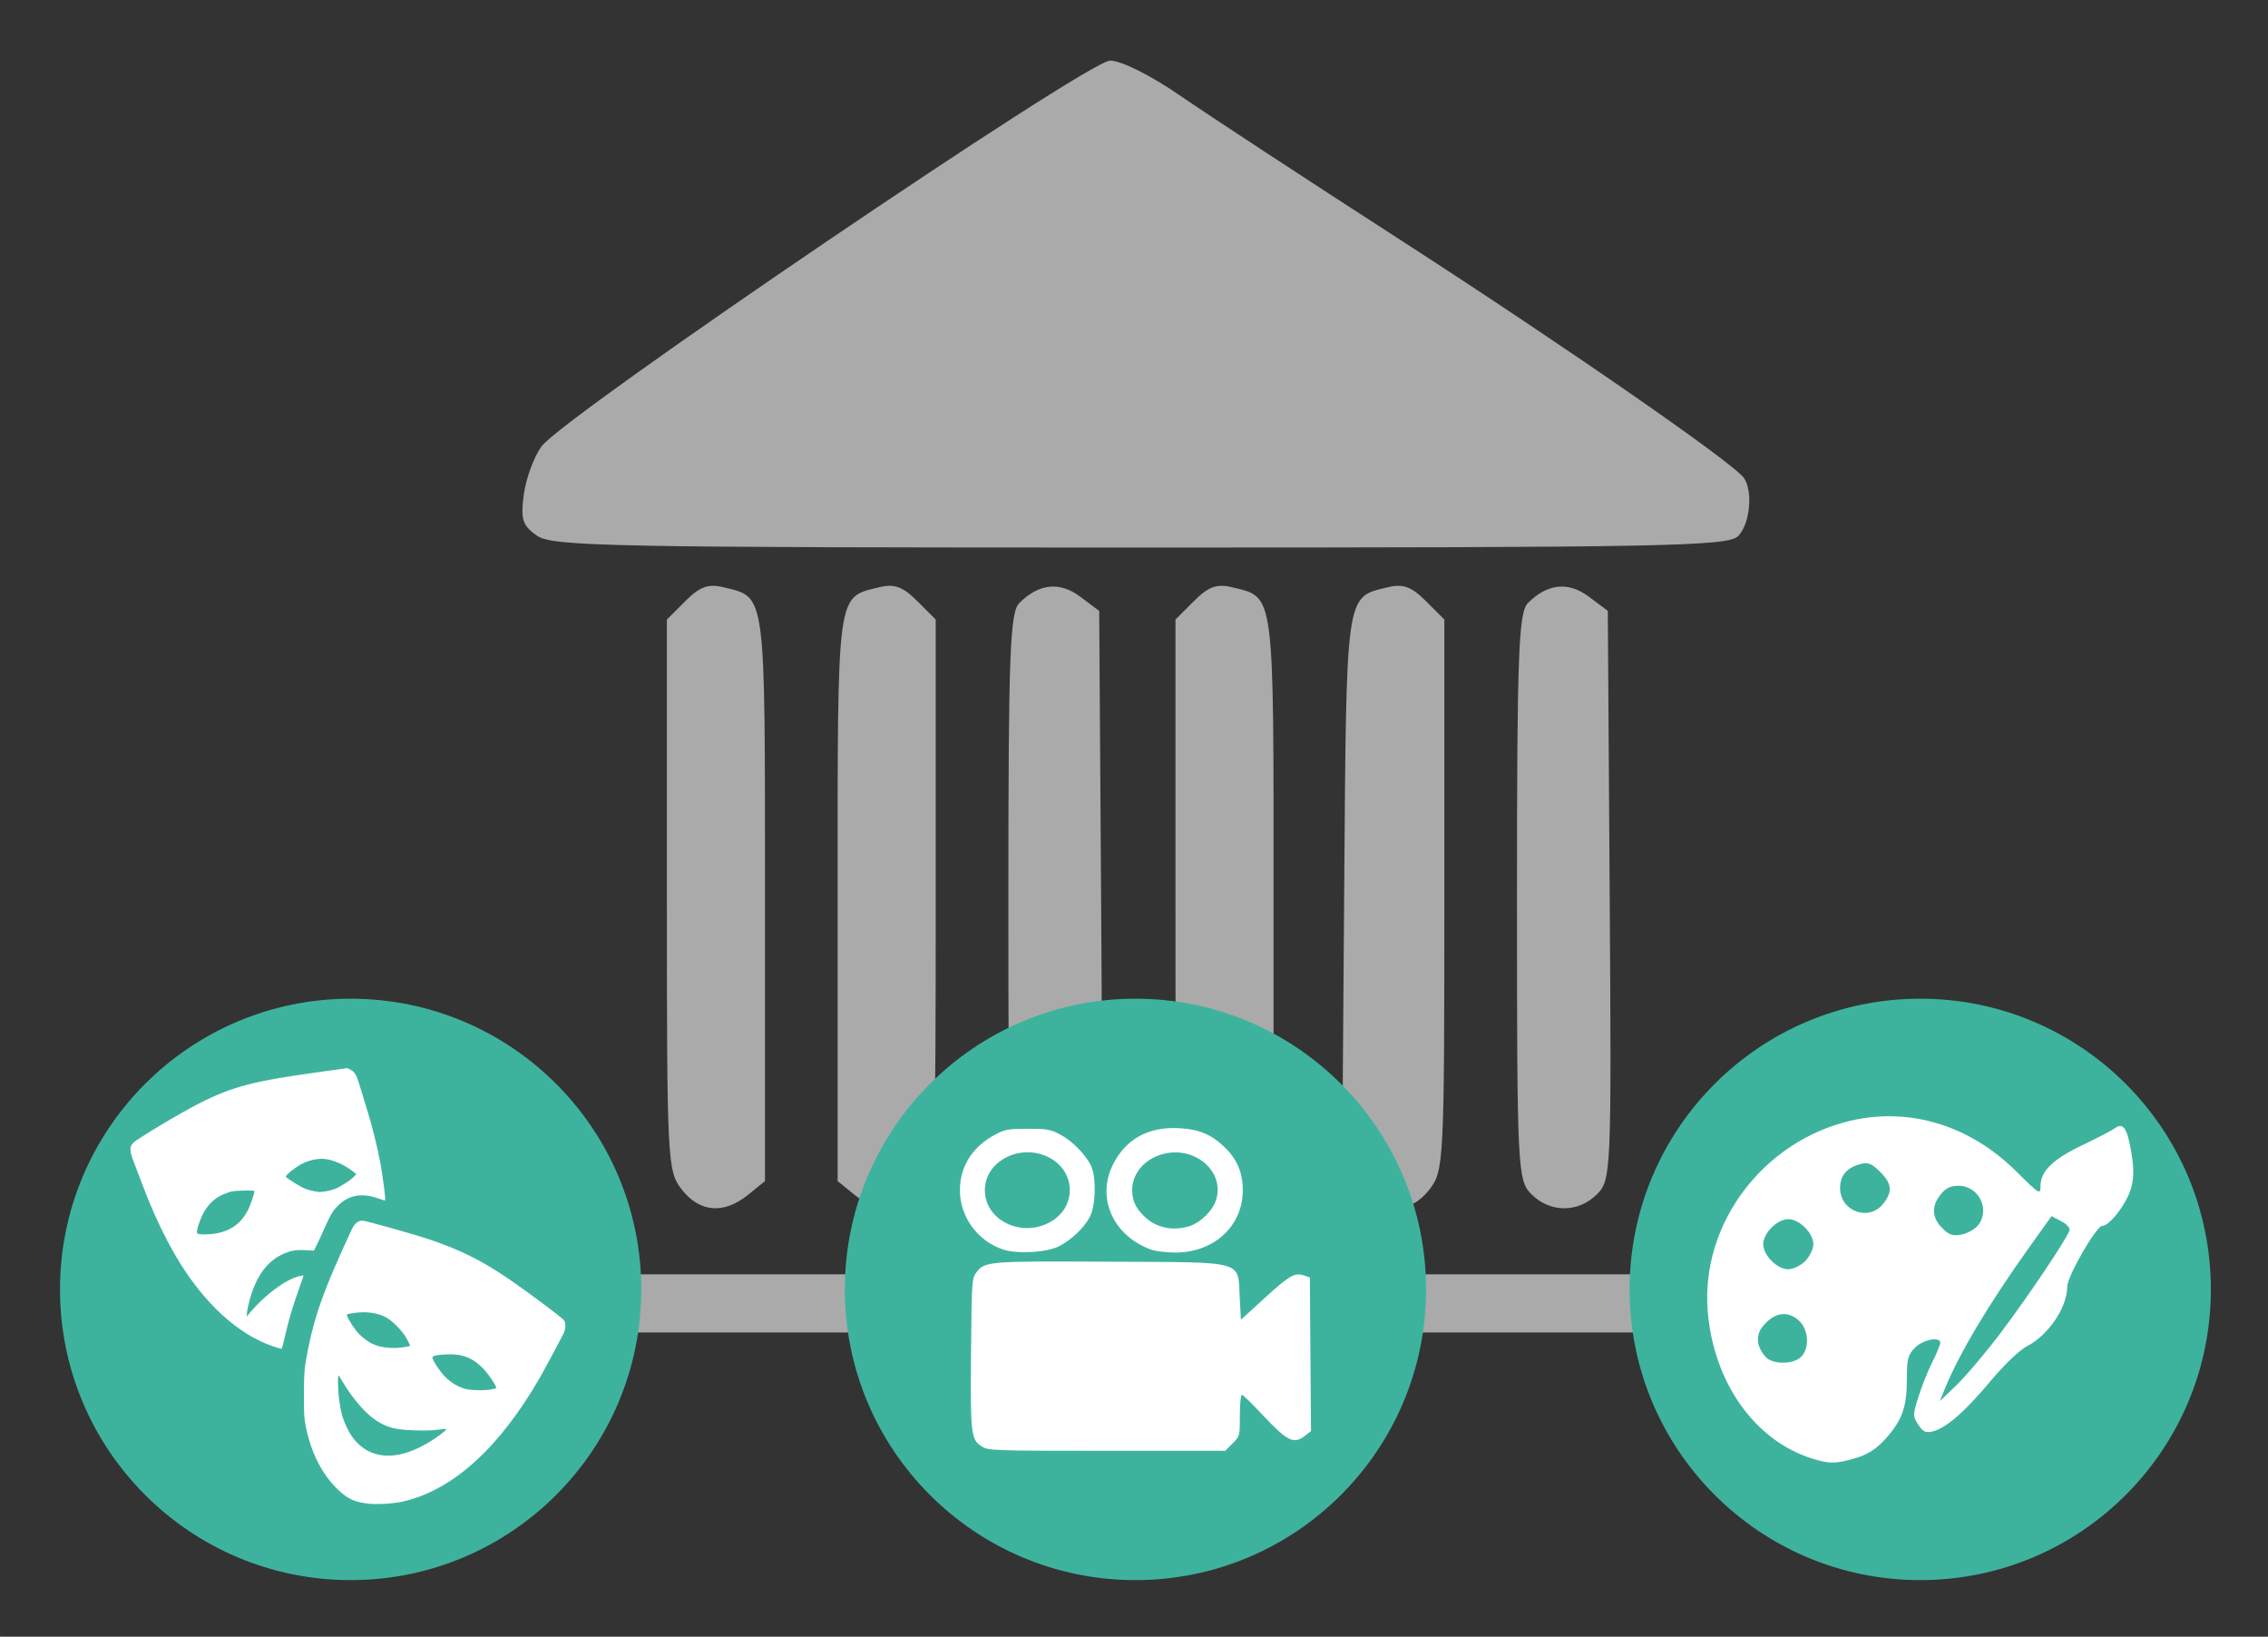 <?xml version="1.0" encoding="UTF-8" standalone="no"?>
<svg
   xmlns:dc="http://purl.org/dc/elements/1.1/"
   xmlns:cc="http://creativecommons.org/ns#"
   xmlns:rdf="http://www.w3.org/1999/02/22-rdf-syntax-ns#"
   xmlns:svg="http://www.w3.org/2000/svg"
   xmlns="http://www.w3.org/2000/svg"
   version="1.1"
   id="svg4644"
   viewBox="0 0 136.913 98.781"
   height="27.878mm"
   width="38.64mm">
  <rect x="0" y="0" width="136.913" height="98.781" fill="#333333" stroke="none"/>
  <defs
     id="defs4646" />
  <g
     transform="translate(22.089,-118.318)"
     id="layer1">
    <g
       id="text5662-49-8-5"
       style="font-style:normal;font-weight:normal;font-size:20.336px;line-height:80%;font-family:sans-serif;letter-spacing:0px;word-spacing:0px;display:inline;fill:#ffd460;fill-opacity:1;stroke:none;stroke-width:1px;stroke-linecap:butt;stroke-linejoin:miter;stroke-opacity:1">
      <g
         id="text5662-49-8-5-1"
         style="font-style:normal;font-weight:normal;font-size:20.336px;line-height:80%;font-family:sans-serif;letter-spacing:0px;word-spacing:0px;display:inline;fill:#aaaaaa;fill-opacity:1;stroke:none;stroke-width:1px;stroke-linecap:butt;stroke-linejoin:miter;stroke-opacity:1">
        <g
           transform="matrix(1.078,0,0,1.078,-698.881,-846.717)"
           id="g6606"
           style="display:inline">
          <path
             style="fill:#aaaaaa;fill-opacity:1"
             d="m 657.843,968.18 0,-1.627 35.196,0 35.196,0 0,1.627 0,1.628 -35.196,0 -35.196,0 0,-1.628 z m 8.167,-6.362 c -0.819,-1.042 -0.843,-1.508 -0.843,-16.498 l 0,-15.425 1.038,-1.038 c 0.807,-0.807 1.281,-0.978 2.136,-0.768 2.391,0.586 2.319,0.049 2.319,17.355 l 0,15.89 -0.961,0.778 c -1.339,1.084 -2.69,0.976 -3.689,-0.294 z m 9.679,0.294 -0.961,-0.778 0,-15.89 c 0,-17.307 -0.072,-16.77 2.319,-17.355 0.855,-0.21 1.329,-0.039 2.136,0.768 l 1.038,1.038 0,15.425 c 0,14.989 -0.024,15.456 -0.843,16.498 -0.999,1.27 -2.35,1.378 -3.689,0.294 z m 9.415,-0.036 c -0.786,-0.786 -0.814,-1.356 -0.814,-16.654 0,-13.565 0.088,-15.928 0.613,-16.452 1.092,-1.092 2.258,-1.215 3.403,-0.36 l 1.07,0.799 0.106,15.922 c 0.103,15.484 0.084,15.944 -0.712,16.74 -1.045,1.045 -2.625,1.047 -3.667,0 z m 9.429,-0.128 c -0.876,-0.933 -0.885,-1.086 -0.885,-16.498 l 0,-15.556 1.038,-1.038 c 0.808,-0.807 1.281,-0.978 2.136,-0.768 2.391,0.586 2.319,0.049 2.319,17.355 l 0,15.89 -0.961,0.778 c -1.283,1.039 -2.572,0.981 -3.648,-0.164 z m 9.459,-0.071 -1.013,-1.013 0.116,-15.656 c 0.126,-17.023 0.057,-16.538 2.435,-17.12 0.855,-0.21 1.329,-0.039 2.136,0.768 l 1.038,1.038 0,15.425 c 0,14.989 -0.024,15.456 -0.843,16.498 -1.071,1.361 -2.544,1.384 -3.868,0.059 z m 9.594,0.199 c -0.786,-0.786 -0.814,-1.356 -0.814,-16.654 0,-13.565 0.088,-15.928 0.613,-16.452 1.092,-1.092 2.258,-1.215 3.403,-0.36 l 1.07,0.799 0.106,15.922 c 0.103,15.484 0.084,15.944 -0.712,16.74 -1.045,1.045 -2.625,1.047 -3.667,0 z m -55.7,-36.879 c -0.808,-0.566 -0.918,-0.911 -0.731,-2.304 0.121,-0.901 0.566,-2.112 0.99,-2.691 1.242,-1.699 30.581,-21.6 31.843,-21.6 0.617,0 2.274,0.826 3.893,1.942 1.55,1.068 7.03,4.658 12.177,7.978 9.293,5.994 18.85,12.61 19.423,13.447 0.52,0.76 0.336,2.592 -0.328,3.256 -0.571,0.571 -4.167,0.639 -33.478,0.639 -29.746,0 -32.928,-0.062 -33.789,-0.666 z"
             id="path6510" />
          <g
             id="g6594"
             transform="translate(4.377,60.654)">
            <g
               transform="translate(-15.538,-6.878)"
               id="g6535">
              <circle
                 style="display:inline;opacity:1;fill:#3db39e;fill-opacity:1;stroke:none;stroke-width:0.5;stroke-linecap:round;stroke-linejoin:round;stroke-miterlimit:4;stroke-dasharray:0.5, 1;stroke-dashoffset:0;stroke-opacity:1"
                 id="path6518-6"
                 cx="702.567"
                 cy="913.621"
                 r="16.275" />
              <path
                 style="fill:#ffffff"
                 d="m 693.976,922.423 c -0.622,-0.379 -0.658,-0.693 -0.617,-5.274 0.036,-3.966 0.047,-4.135 0.29,-4.463 0.475,-0.64 0.633,-0.653 7.459,-0.616 7.751,0.042 7.18,-0.119 7.301,2.064 l 0.065,1.185 1.327,-1.214 c 1.386,-1.268 1.697,-1.445 2.218,-1.262 l 0.315,0.111 0.032,4.299 0.032,4.299 -0.319,0.251 c -0.645,0.508 -1.002,0.334 -2.404,-1.168 -0.571,-0.612 -1.089,-1.114 -1.15,-1.114 -0.061,0 -0.111,0.521 -0.111,1.158 0,1.156 -6.6e-4,1.159 -0.41,1.568 l -0.41,0.41 -6.616,0 c -6.345,0 -6.632,-0.01 -7.001,-0.235 z m 1.196,-11.031 c -1.441,-0.469 -2.438,-1.832 -2.435,-3.328 0.003,-1.335 0.702,-2.432 1.986,-3.116 0.537,-0.286 0.734,-0.321 1.809,-0.321 1.074,0 1.273,0.035 1.817,0.322 0.65,0.343 1.347,1.035 1.703,1.691 0.329,0.605 0.304,2.287 -0.044,2.932 -0.333,0.619 -1.038,1.287 -1.728,1.637 -0.679,0.345 -2.316,0.441 -3.109,0.183 z m 2.728,-1.606 c 1.346,-0.839 1.316,-2.682 -0.058,-3.487 -1.589,-0.931 -3.708,0.077 -3.708,1.765 0,1.738 2.158,2.724 3.766,1.722 z m 5.554,1.61 c -2.128,-0.761 -3.086,-2.881 -2.149,-4.757 0.715,-1.432 1.974,-2.133 3.676,-2.046 1.142,0.058 1.841,0.348 2.593,1.079 0.691,0.67 1.004,1.418 1.004,2.394 0,2.021 -1.624,3.506 -3.818,3.493 -0.478,-0.008 -1.066,-0.076 -1.306,-0.161 z m 2.103,-1.307 c 0.655,-0.196 1.346,-0.877 1.536,-1.512 0.477,-1.598 -1.262,-3.037 -3.043,-2.519 -1.003,0.292 -1.667,1.09 -1.667,2.005 0,0.584 0.204,1.018 0.699,1.489 0.649,0.616 1.555,0.813 2.475,0.538 z"
                 id="path6514" />
            </g>
            <g
               transform="translate(0.625,-24.937)"
               id="g6562">
              <g
                 id="g6558"
                 transform="translate(10.005,-13.757)">
                <circle
                   r="16.275"
                   cy="945.437"
                   cx="632.45"
                   id="path6518"
                   style="opacity:1;fill:#3db39e;fill-opacity:1;stroke:none;stroke-width:0.5;stroke-linecap:round;stroke-linejoin:round;stroke-miterlimit:4;stroke-dasharray:0.5, 1;stroke-dashoffset:0;stroke-opacity:1" />
                <path
                   id="path6512"
                   d="m 633.535,957.44 c -0.812,-0.072 -1.22,-0.25 -1.77,-0.77 -0.904,-0.856 -1.523,-2.055 -1.823,-3.537 -0.095,-0.467 -0.108,-0.678 -0.108,-1.76 -2e-5,-1.283 0.03,-1.611 0.248,-2.675 0.398,-1.944 0.899,-3.312 2.405,-6.567 0.175,-0.379 0.363,-0.543 0.622,-0.543 0.175,-2e-4 2.809,0.736 3.72,1.041 1.754,0.586 2.958,1.186 4.539,2.266 1,0.683 2.949,2.141 3.033,2.27 0.116,0.176 0.098,0.499 -0.041,0.771 -0.339,0.66 -1.074,2.026 -1.319,2.45 -2.264,3.923 -4.856,6.273 -7.638,6.923 -0.484,0.113 -1.376,0.176 -1.869,0.132 z m 1.665,-2.763 c 0.683,-0.144 1.487,-0.531 2.203,-1.062 0.535,-0.397 0.535,-0.401 -0.039,-0.325 -0.331,0.044 -0.752,0.057 -1.287,0.04 -1.113,-0.036 -1.562,-0.147 -2.179,-0.542 -0.586,-0.374 -1.324,-1.219 -1.881,-2.152 -0.099,-0.166 -0.201,-0.334 -0.226,-0.373 -0.074,-0.115 -0.06,0.821 0.02,1.387 0.102,0.72 0.194,1.037 0.456,1.578 0.577,1.192 1.645,1.719 2.933,1.448 z m 5.121,-3.642 c 0.141,-0.027 0.265,-0.058 0.277,-0.069 0.064,-0.063 -0.438,-0.811 -0.761,-1.135 -0.587,-0.588 -1.19,-0.807 -2.073,-0.753 -0.575,0.035 -0.752,0.083 -0.732,0.196 0.033,0.181 0.433,0.775 0.712,1.058 0.32,0.324 0.728,0.567 1.134,0.677 0.305,0.082 1.078,0.097 1.443,0.028 z m -4.872,-2.365 c 0.172,-0.028 0.32,-0.059 0.33,-0.069 0.01,-0.01 -0.065,-0.176 -0.168,-0.37 -0.245,-0.464 -0.846,-1.076 -1.243,-1.265 -0.447,-0.214 -1.009,-0.294 -1.593,-0.227 -0.264,0.03 -0.5,0.075 -0.524,0.099 -0.053,0.053 0.19,0.495 0.487,0.884 0.213,0.28 0.566,0.576 0.879,0.737 0.466,0.24 1.159,0.319 1.831,0.21 z m -7.35,-0.049 c -1.963,-0.664 -3.881,-2.428 -5.379,-4.946 -0.683,-1.147 -1.377,-2.623 -1.923,-4.088 -0.138,-0.371 -0.347,-0.917 -0.464,-1.213 -0.269,-0.684 -0.28,-0.911 -0.055,-1.144 0.214,-0.222 2.67,-1.692 3.676,-2.2 1.878,-0.949 3.056,-1.258 6.692,-1.757 l 1.63,-0.224 0.178,0.092 c 0.224,0.117 0.325,0.29 0.491,0.845 0.073,0.244 0.254,0.834 0.402,1.311 0.315,1.013 0.606,2.182 0.78,3.134 0.127,0.694 0.291,1.99 0.256,2.025 -0.011,0.011 -0.165,-0.033 -0.342,-0.097 -0.9,-0.327 -1.618,-0.228 -2.208,0.302 -0.34,0.305 -0.486,0.537 -0.837,1.329 -0.169,0.381 -0.374,0.825 -0.455,0.985 l -0.147,0.292 -0.476,-0.026 c -0.56,-0.031 -0.853,0.025 -1.335,0.255 -0.814,0.388 -1.411,1.212 -1.762,2.433 -0.079,0.273 -0.156,0.618 -0.171,0.766 l -0.028,0.269 0.205,-0.241 c 0.847,-0.997 1.955,-1.82 2.714,-2.017 0.262,-0.068 0.28,-0.067 0.257,0.01 -0.014,0.045 -0.148,0.428 -0.297,0.852 -0.341,0.966 -0.523,1.593 -0.722,2.48 -0.086,0.383 -0.175,0.703 -0.199,0.71 -0.024,0.01 -0.238,-0.053 -0.477,-0.134 z m -3.086,-6.335 c 0.768,-0.161 1.317,-0.577 1.68,-1.272 0.135,-0.26 0.369,-0.943 0.369,-1.081 0,-0.053 -0.984,-0.038 -1.263,0.019 -0.141,0.029 -0.414,0.13 -0.607,0.224 -0.433,0.211 -0.796,0.592 -1.039,1.09 -0.192,0.395 -0.346,0.909 -0.304,1.018 0.038,0.099 0.697,0.1 1.164,0 z m 6.047,-2.341 c 0.171,-0.028 0.42,-0.096 0.554,-0.152 0.309,-0.129 0.828,-0.468 1.011,-0.659 l 0.14,-0.147 -0.116,-0.097 c -0.48,-0.403 -1.155,-0.711 -1.66,-0.758 -0.404,-0.038 -0.927,0.084 -1.334,0.311 -0.365,0.203 -0.873,0.623 -0.833,0.687 0.057,0.092 0.833,0.575 1.081,0.672 0.144,0.057 0.383,0.121 0.53,0.143 0.147,0.022 0.279,0.042 0.292,0.045 0.013,0 0.164,-0.017 0.334,-0.045 z"
                   style="fill:#ffffff" />
              </g>
              <g
                 id="g6554"
                 transform="translate(25.637,-67.316)">
                <circle
                   r="16.275"
                   cy="998.996"
                   cx="704.715"
                   id="path6518-4"
                   style="display:inline;opacity:1;fill:#3db39e;fill-opacity:1;stroke:none;stroke-width:0.5;stroke-linecap:round;stroke-linejoin:round;stroke-miterlimit:4;stroke-dasharray:0.5, 1;stroke-dashoffset:0;stroke-opacity:1" />
                <path
                   id="path6516"
                   d="m 698.637,1008.458 c -3.202,-1.012 -5.501,-4.271 -5.823,-8.249 -0.393,-4.865 3.079,-9.497 7.984,-10.653 3.31,-0.78 6.694,0.251 9.296,2.834 1.294,1.285 1.357,1.323 1.357,0.82 0,-0.826 0.686,-1.499 2.323,-2.28 0.831,-0.397 1.656,-0.826 1.834,-0.955 0.476,-0.345 0.7,-0.015 0.931,1.37 0.147,0.882 0.142,1.403 -0.02,1.992 -0.232,0.841 -1.197,2.102 -1.609,2.102 -0.336,0 -1.963,2.823 -1.963,3.407 0,1.156 -1.061,2.723 -2.258,3.333 -0.404,0.206 -1.283,1.045 -2.023,1.931 -1.44,1.725 -2.498,2.649 -3.245,2.836 -0.395,0.099 -0.55,0.028 -0.814,-0.375 -0.31,-0.473 -0.31,-0.549 0.007,-1.56 0.183,-0.584 0.533,-1.46 0.778,-1.945 0.245,-0.485 0.445,-0.969 0.445,-1.076 0,-0.37 -0.955,-0.19 -1.411,0.266 -0.401,0.401 -0.459,0.627 -0.459,1.783 0,1.554 -0.271,2.299 -1.218,3.348 -0.488,0.54 -0.975,0.851 -1.642,1.05 -1.12,0.333 -1.473,0.336 -2.471,0.02 z m 10.656,-7.127 c 1.464,-1.944 3.566,-5.071 3.776,-5.617 0.056,-0.146 -0.133,-0.368 -0.454,-0.534 l -0.55,-0.285 -1.296,1.815 c -2.206,3.089 -3.864,5.867 -4.656,7.801 l -0.306,0.748 0.969,-0.935 c 0.533,-0.514 1.666,-1.861 2.519,-2.993 z m -11.279,1.467 c 0.546,-0.494 0.458,-1.63 -0.164,-2.119 -0.621,-0.488 -1.275,-0.381 -1.892,0.311 -0.476,0.534 -0.438,1.189 0.104,1.79 0.377,0.418 1.499,0.428 1.953,0.018 z m 0.257,-5.387 c 0.253,-0.253 0.459,-0.677 0.459,-0.944 0,-0.624 -0.779,-1.403 -1.403,-1.403 -0.624,0 -1.403,0.779 -1.403,1.403 0,0.624 0.779,1.403 1.403,1.403 0.267,0 0.691,-0.207 0.944,-0.459 z m 9.672,-1.994 c 0.717,-0.864 0.06,-2.223 -1.076,-2.223 -0.455,0 -0.734,0.135 -1.015,0.493 -0.52,0.661 -0.489,1.294 0.092,1.875 0.387,0.387 0.595,0.458 1.076,0.365 0.328,-0.063 0.743,-0.292 0.923,-0.509 z m -5.298,-1.22 c 0.531,-0.675 0.487,-1.12 -0.178,-1.785 -0.458,-0.458 -0.663,-0.542 -1.076,-0.439 -0.774,0.193 -1.164,0.643 -1.164,1.343 0,1.313 1.616,1.901 2.418,0.881 z"
                   style="fill:#ffffff" />
              </g>
            </g>
          </g>
        </g>
      </g>
    </g>
  </g>
</svg>
